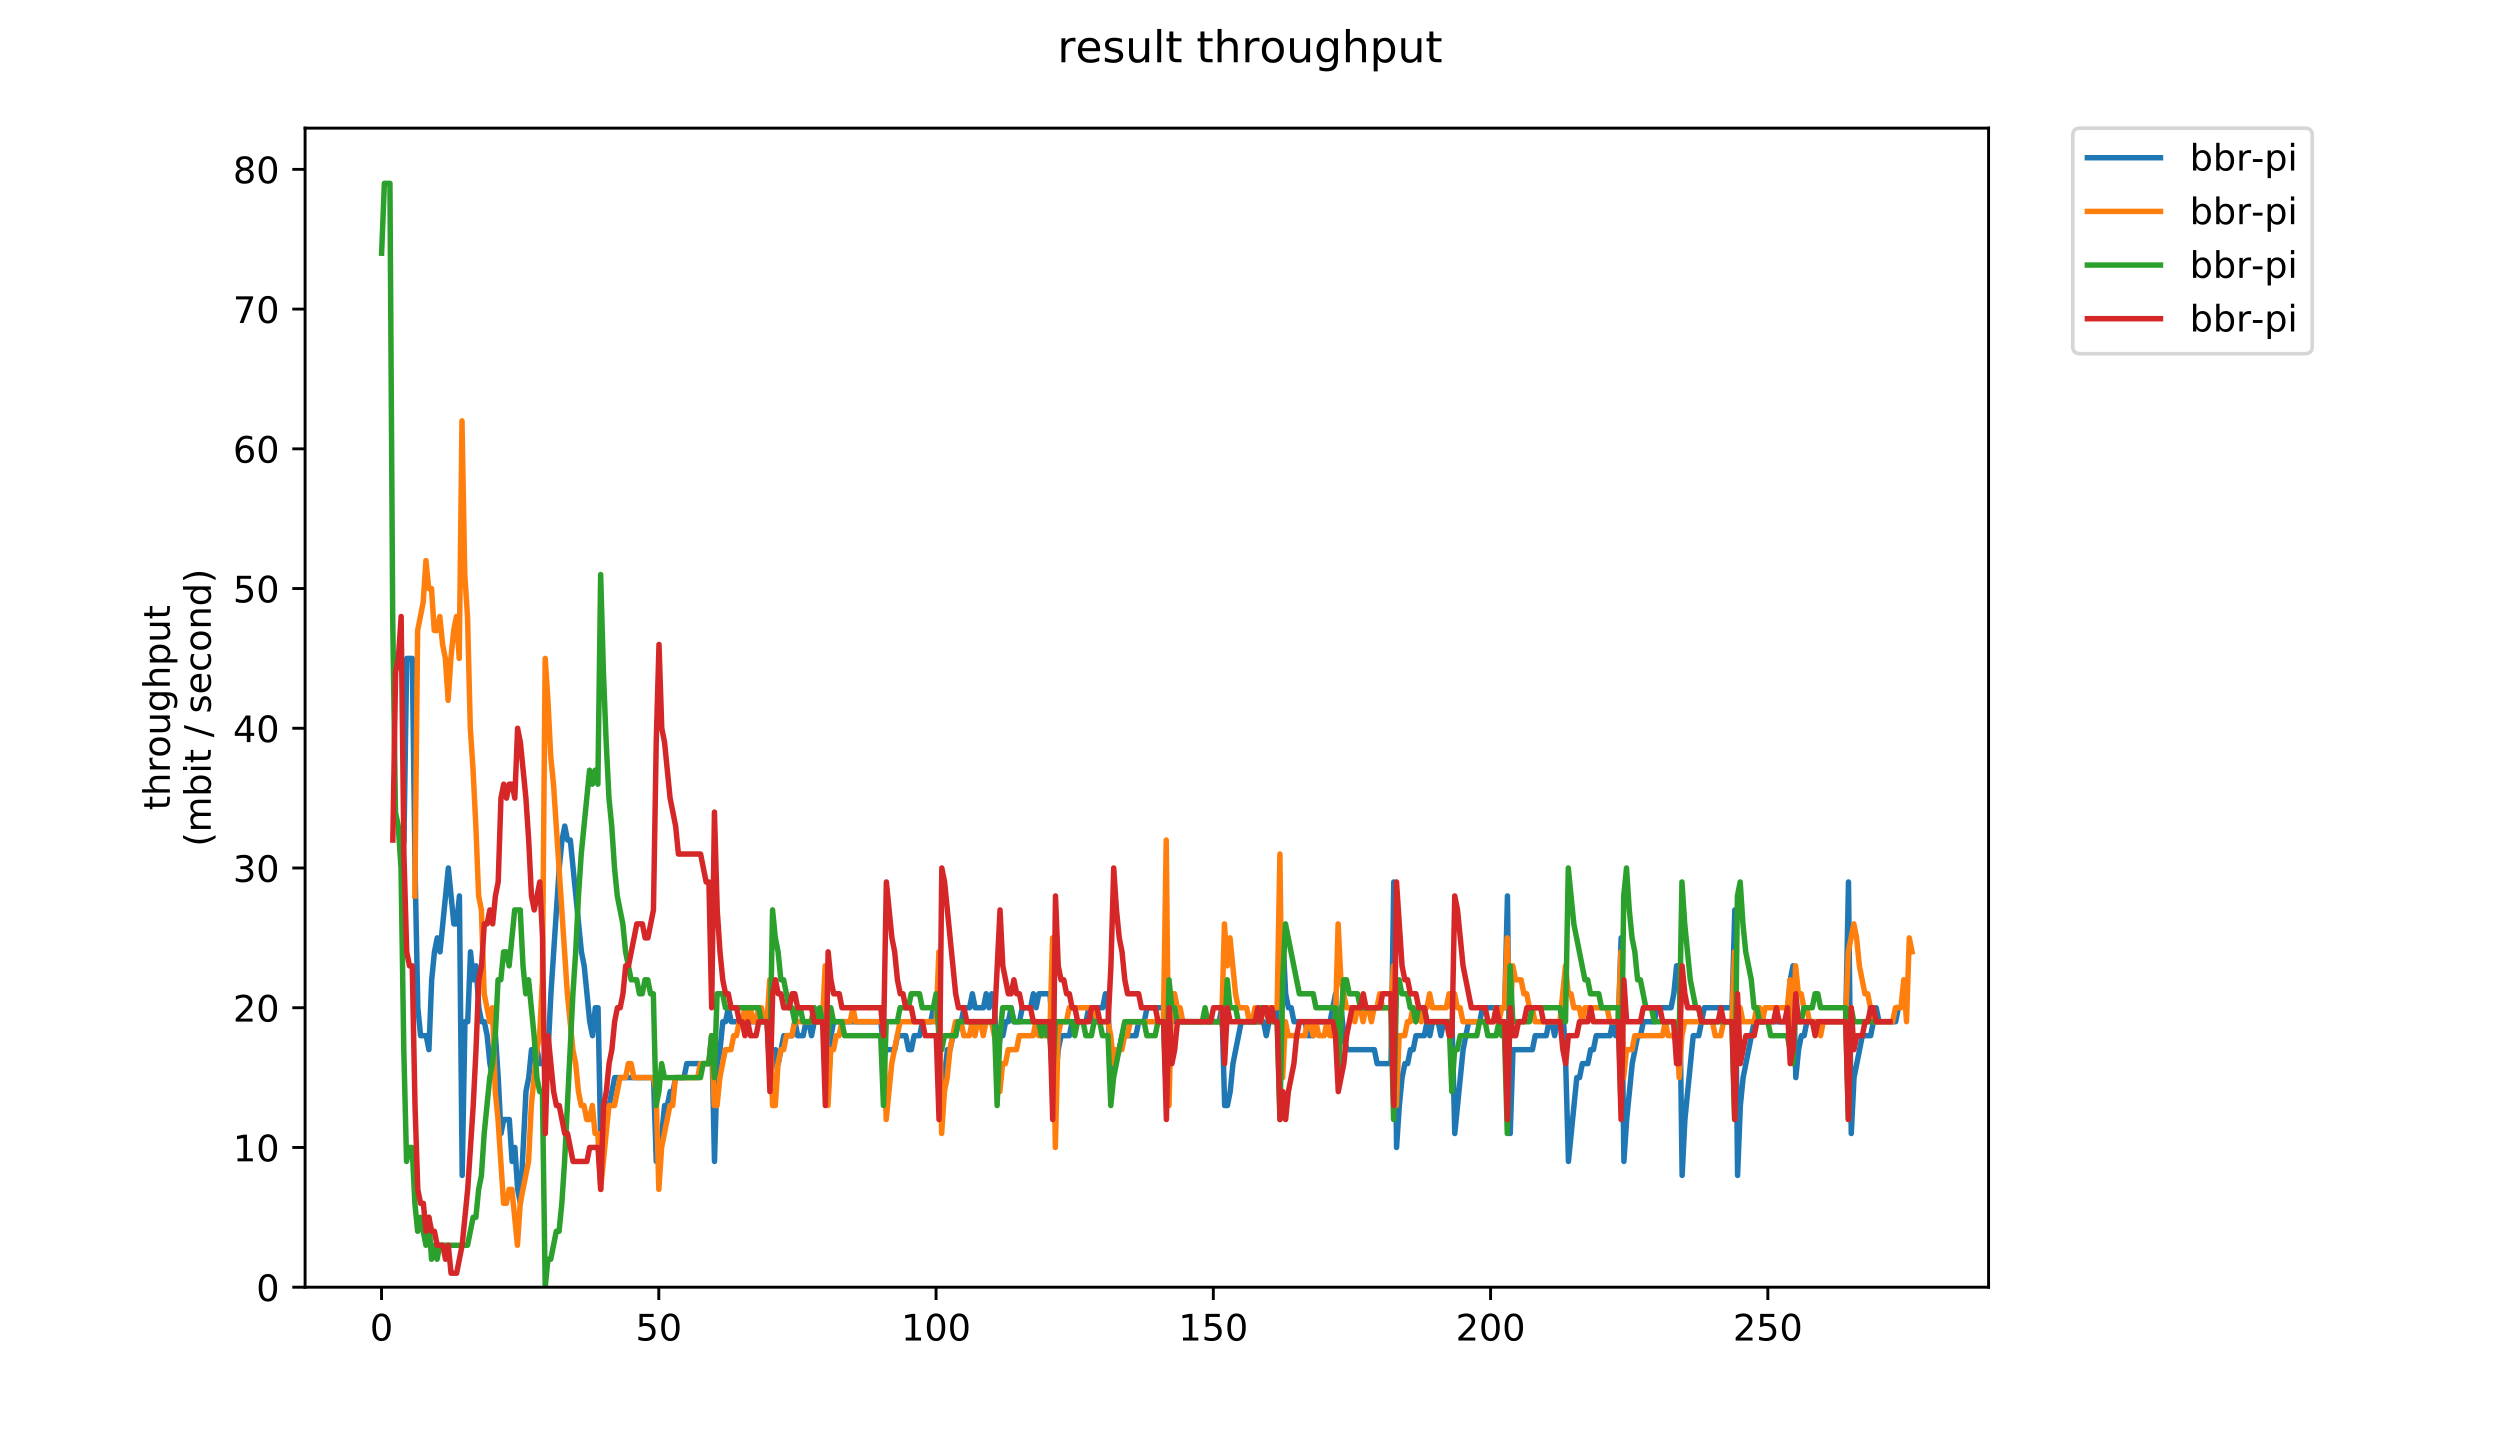 <?xml version="1.0" encoding="utf-8" standalone="no"?>
<!DOCTYPE svg PUBLIC "-//W3C//DTD SVG 1.1//EN"
  "http://www.w3.org/Graphics/SVG/1.1/DTD/svg11.dtd">
<!-- Created with matplotlib (https://matplotlib.org/) -->
<svg height="396pt" version="1.1" viewBox="0 0 684 396" width="684pt" xmlns="http://www.w3.org/2000/svg" xmlns:xlink="http://www.w3.org/1999/xlink">
 <defs>
  <style type="text/css">
*{stroke-linecap:butt;stroke-linejoin:round;}
  </style>
 </defs>
 <g id="figure_1">
  <g id="patch_1">
   <path d="M 0 396 
L 684 396 
L 684 0 
L 0 0 
z
" style="fill:#ffffff;"/>
  </g>
  <g id="axes_1">
   <g id="patch_2">
    <path d="M 83.472 352.174 
L 544.074 352.174 
L 544.074 35.062 
L 83.472 35.062 
z
" style="fill:#ffffff;"/>
   </g>
   <g id="matplotlib.axis_1">
    <g id="xtick_1">
     <g id="line2d_1">
      <defs>
       <path d="M 0 0 
L 0 3.5 
" id="me80f9d5a9b" style="stroke:#000000;stroke-width:0.8;"/>
      </defs>
      <g>
       <use style="stroke:#000000;stroke-width:0.8;" x="104.389" xlink:href="#me80f9d5a9b" y="352.174"/>
      </g>
     </g>
     <g id="text_1">
      <!-- 0 -->
      <defs>
       <path d="M 31.781 66.406 
Q 24.172 66.406 20.328 58.906 
Q 16.5 51.422 16.5 36.375 
Q 16.5 21.391 20.328 13.891 
Q 24.172 6.391 31.781 6.391 
Q 39.453 6.391 43.281 13.891 
Q 47.125 21.391 47.125 36.375 
Q 47.125 51.422 43.281 58.906 
Q 39.453 66.406 31.781 66.406 
z
M 31.781 74.219 
Q 44.047 74.219 50.516 64.516 
Q 56.984 54.828 56.984 36.375 
Q 56.984 17.969 50.516 8.266 
Q 44.047 -1.422 31.781 -1.422 
Q 19.531 -1.422 13.062 8.266 
Q 6.594 17.969 6.594 36.375 
Q 6.594 54.828 13.062 64.516 
Q 19.531 74.219 31.781 74.219 
z
" id="DejaVuSans-48"/>
      </defs>
      <g transform="translate(101.208 366.773)scale(0.1 -0.1)">
       <use xlink:href="#DejaVuSans-48"/>
      </g>
     </g>
    </g>
    <g id="xtick_2">
     <g id="line2d_2">
      <g>
       <use style="stroke:#000000;stroke-width:0.8;" x="180.247" xlink:href="#me80f9d5a9b" y="352.174"/>
      </g>
     </g>
     <g id="text_2">
      <!-- 50 -->
      <defs>
       <path d="M 10.797 72.906 
L 49.516 72.906 
L 49.516 64.594 
L 19.828 64.594 
L 19.828 46.734 
Q 21.969 47.469 24.109 47.828 
Q 26.266 48.188 28.422 48.188 
Q 40.625 48.188 47.75 41.5 
Q 54.891 34.812 54.891 23.391 
Q 54.891 11.625 47.562 5.094 
Q 40.234 -1.422 26.906 -1.422 
Q 22.312 -1.422 17.547 -0.641 
Q 12.797 0.141 7.719 1.703 
L 7.719 11.625 
Q 12.109 9.234 16.797 8.062 
Q 21.484 6.891 26.703 6.891 
Q 35.156 6.891 40.078 11.328 
Q 45.016 15.766 45.016 23.391 
Q 45.016 31 40.078 35.438 
Q 35.156 39.891 26.703 39.891 
Q 22.75 39.891 18.812 39.016 
Q 14.891 38.141 10.797 36.281 
z
" id="DejaVuSans-53"/>
      </defs>
      <g transform="translate(173.885 366.773)scale(0.1 -0.1)">
       <use xlink:href="#DejaVuSans-53"/>
       <use x="63.623" xlink:href="#DejaVuSans-48"/>
      </g>
     </g>
    </g>
    <g id="xtick_3">
     <g id="line2d_3">
      <g>
       <use style="stroke:#000000;stroke-width:0.8;" x="256.105" xlink:href="#me80f9d5a9b" y="352.174"/>
      </g>
     </g>
     <g id="text_3">
      <!-- 100 -->
      <defs>
       <path d="M 12.406 8.297 
L 28.516 8.297 
L 28.516 63.922 
L 10.984 60.406 
L 10.984 69.391 
L 28.422 72.906 
L 38.281 72.906 
L 38.281 8.297 
L 54.391 8.297 
L 54.391 0 
L 12.406 0 
z
" id="DejaVuSans-49"/>
      </defs>
      <g transform="translate(246.561 366.773)scale(0.1 -0.1)">
       <use xlink:href="#DejaVuSans-49"/>
       <use x="63.623" xlink:href="#DejaVuSans-48"/>
       <use x="127.246" xlink:href="#DejaVuSans-48"/>
      </g>
     </g>
    </g>
    <g id="xtick_4">
     <g id="line2d_4">
      <g>
       <use style="stroke:#000000;stroke-width:0.8;" x="331.963" xlink:href="#me80f9d5a9b" y="352.174"/>
      </g>
     </g>
     <g id="text_4">
      <!-- 150 -->
      <g transform="translate(322.419 366.773)scale(0.1 -0.1)">
       <use xlink:href="#DejaVuSans-49"/>
       <use x="63.623" xlink:href="#DejaVuSans-53"/>
       <use x="127.246" xlink:href="#DejaVuSans-48"/>
      </g>
     </g>
    </g>
    <g id="xtick_5">
     <g id="line2d_5">
      <g>
       <use style="stroke:#000000;stroke-width:0.8;" x="407.821" xlink:href="#me80f9d5a9b" y="352.174"/>
      </g>
     </g>
     <g id="text_5">
      <!-- 200 -->
      <defs>
       <path d="M 19.188 8.297 
L 53.609 8.297 
L 53.609 0 
L 7.328 0 
L 7.328 8.297 
Q 12.938 14.109 22.625 23.891 
Q 32.328 33.688 34.812 36.531 
Q 39.547 41.844 41.422 45.531 
Q 43.312 49.219 43.312 52.781 
Q 43.312 58.594 39.234 62.25 
Q 35.156 65.922 28.609 65.922 
Q 23.969 65.922 18.812 64.312 
Q 13.672 62.703 7.812 59.422 
L 7.812 69.391 
Q 13.766 71.781 18.938 73 
Q 24.125 74.219 28.422 74.219 
Q 39.75 74.219 46.484 68.547 
Q 53.219 62.891 53.219 53.422 
Q 53.219 48.922 51.531 44.891 
Q 49.859 40.875 45.406 35.406 
Q 44.188 33.984 37.641 27.219 
Q 31.109 20.453 19.188 8.297 
z
" id="DejaVuSans-50"/>
      </defs>
      <g transform="translate(398.277 366.773)scale(0.1 -0.1)">
       <use xlink:href="#DejaVuSans-50"/>
       <use x="63.623" xlink:href="#DejaVuSans-48"/>
       <use x="127.246" xlink:href="#DejaVuSans-48"/>
      </g>
     </g>
    </g>
    <g id="xtick_6">
     <g id="line2d_6">
      <g>
       <use style="stroke:#000000;stroke-width:0.8;" x="483.679" xlink:href="#me80f9d5a9b" y="352.174"/>
      </g>
     </g>
     <g id="text_6">
      <!-- 250 -->
      <g transform="translate(474.135 366.773)scale(0.1 -0.1)">
       <use xlink:href="#DejaVuSans-50"/>
       <use x="63.623" xlink:href="#DejaVuSans-53"/>
       <use x="127.246" xlink:href="#DejaVuSans-48"/>
      </g>
     </g>
    </g>
   </g>
   <g id="matplotlib.axis_2">
    <g id="ytick_1">
     <g id="line2d_7">
      <defs>
       <path d="M 0 0 
L -3.5 0 
" id="mb1651b335e" style="stroke:#000000;stroke-width:0.8;"/>
      </defs>
      <g>
       <use style="stroke:#000000;stroke-width:0.8;" x="83.472" xlink:href="#mb1651b335e" y="352.174"/>
      </g>
     </g>
     <g id="text_7">
      <!-- 0 -->
      <g transform="translate(70.11 355.973)scale(0.1 -0.1)">
       <use xlink:href="#DejaVuSans-48"/>
      </g>
     </g>
    </g>
    <g id="ytick_2">
     <g id="line2d_8">
      <g>
       <use style="stroke:#000000;stroke-width:0.8;" x="83.472" xlink:href="#mb1651b335e" y="313.945"/>
      </g>
     </g>
     <g id="text_8">
      <!-- 10 -->
      <g transform="translate(63.747 317.744)scale(0.1 -0.1)">
       <use xlink:href="#DejaVuSans-49"/>
       <use x="63.623" xlink:href="#DejaVuSans-48"/>
      </g>
     </g>
    </g>
    <g id="ytick_3">
     <g id="line2d_9">
      <g>
       <use style="stroke:#000000;stroke-width:0.8;" x="83.472" xlink:href="#mb1651b335e" y="275.716"/>
      </g>
     </g>
     <g id="text_9">
      <!-- 20 -->
      <g transform="translate(63.747 279.515)scale(0.1 -0.1)">
       <use xlink:href="#DejaVuSans-50"/>
       <use x="63.623" xlink:href="#DejaVuSans-48"/>
      </g>
     </g>
    </g>
    <g id="ytick_4">
     <g id="line2d_10">
      <g>
       <use style="stroke:#000000;stroke-width:0.8;" x="83.472" xlink:href="#mb1651b335e" y="237.486"/>
      </g>
     </g>
     <g id="text_10">
      <!-- 30 -->
      <defs>
       <path d="M 40.578 39.312 
Q 47.656 37.797 51.625 33 
Q 55.609 28.219 55.609 21.188 
Q 55.609 10.406 48.188 4.484 
Q 40.766 -1.422 27.094 -1.422 
Q 22.516 -1.422 17.656 -0.516 
Q 12.797 0.391 7.625 2.203 
L 7.625 11.719 
Q 11.719 9.328 16.594 8.109 
Q 21.484 6.891 26.812 6.891 
Q 36.078 6.891 40.938 10.547 
Q 45.797 14.203 45.797 21.188 
Q 45.797 27.641 41.281 31.266 
Q 36.766 34.906 28.719 34.906 
L 20.219 34.906 
L 20.219 43.016 
L 29.109 43.016 
Q 36.375 43.016 40.234 45.922 
Q 44.094 48.828 44.094 54.297 
Q 44.094 59.906 40.109 62.906 
Q 36.141 65.922 28.719 65.922 
Q 24.656 65.922 20.016 65.031 
Q 15.375 64.156 9.812 62.312 
L 9.812 71.094 
Q 15.438 72.656 20.344 73.438 
Q 25.25 74.219 29.594 74.219 
Q 40.828 74.219 47.359 69.109 
Q 53.906 64.016 53.906 55.328 
Q 53.906 49.266 50.438 45.094 
Q 46.969 40.922 40.578 39.312 
z
" id="DejaVuSans-51"/>
      </defs>
      <g transform="translate(63.747 241.286)scale(0.1 -0.1)">
       <use xlink:href="#DejaVuSans-51"/>
       <use x="63.623" xlink:href="#DejaVuSans-48"/>
      </g>
     </g>
    </g>
    <g id="ytick_5">
     <g id="line2d_11">
      <g>
       <use style="stroke:#000000;stroke-width:0.8;" x="83.472" xlink:href="#mb1651b335e" y="199.257"/>
      </g>
     </g>
     <g id="text_11">
      <!-- 40 -->
      <defs>
       <path d="M 37.797 64.312 
L 12.891 25.391 
L 37.797 25.391 
z
M 35.203 72.906 
L 47.609 72.906 
L 47.609 25.391 
L 58.016 25.391 
L 58.016 17.188 
L 47.609 17.188 
L 47.609 0 
L 37.797 0 
L 37.797 17.188 
L 4.891 17.188 
L 4.891 26.703 
z
" id="DejaVuSans-52"/>
      </defs>
      <g transform="translate(63.747 203.056)scale(0.1 -0.1)">
       <use xlink:href="#DejaVuSans-52"/>
       <use x="63.623" xlink:href="#DejaVuSans-48"/>
      </g>
     </g>
    </g>
    <g id="ytick_6">
     <g id="line2d_12">
      <g>
       <use style="stroke:#000000;stroke-width:0.8;" x="83.472" xlink:href="#mb1651b335e" y="161.028"/>
      </g>
     </g>
     <g id="text_12">
      <!-- 50 -->
      <g transform="translate(63.747 164.827)scale(0.1 -0.1)">
       <use xlink:href="#DejaVuSans-53"/>
       <use x="63.623" xlink:href="#DejaVuSans-48"/>
      </g>
     </g>
    </g>
    <g id="ytick_7">
     <g id="line2d_13">
      <g>
       <use style="stroke:#000000;stroke-width:0.8;" x="83.472" xlink:href="#mb1651b335e" y="122.799"/>
      </g>
     </g>
     <g id="text_13">
      <!-- 60 -->
      <defs>
       <path d="M 33.016 40.375 
Q 26.375 40.375 22.484 35.828 
Q 18.609 31.297 18.609 23.391 
Q 18.609 15.531 22.484 10.953 
Q 26.375 6.391 33.016 6.391 
Q 39.656 6.391 43.531 10.953 
Q 47.406 15.531 47.406 23.391 
Q 47.406 31.297 43.531 35.828 
Q 39.656 40.375 33.016 40.375 
z
M 52.594 71.297 
L 52.594 62.312 
Q 48.875 64.062 45.094 64.984 
Q 41.312 65.922 37.594 65.922 
Q 27.828 65.922 22.672 59.328 
Q 17.531 52.734 16.797 39.406 
Q 19.672 43.656 24.016 45.922 
Q 28.375 48.188 33.594 48.188 
Q 44.578 48.188 50.953 41.516 
Q 57.328 34.859 57.328 23.391 
Q 57.328 12.156 50.688 5.359 
Q 44.047 -1.422 33.016 -1.422 
Q 20.359 -1.422 13.672 8.266 
Q 6.984 17.969 6.984 36.375 
Q 6.984 53.656 15.188 63.938 
Q 23.391 74.219 37.203 74.219 
Q 40.922 74.219 44.703 73.484 
Q 48.484 72.75 52.594 71.297 
z
" id="DejaVuSans-54"/>
      </defs>
      <g transform="translate(63.747 126.598)scale(0.1 -0.1)">
       <use xlink:href="#DejaVuSans-54"/>
       <use x="63.623" xlink:href="#DejaVuSans-48"/>
      </g>
     </g>
    </g>
    <g id="ytick_8">
     <g id="line2d_14">
      <g>
       <use style="stroke:#000000;stroke-width:0.8;" x="83.472" xlink:href="#mb1651b335e" y="84.569"/>
      </g>
     </g>
     <g id="text_14">
      <!-- 70 -->
      <defs>
       <path d="M 8.203 72.906 
L 55.078 72.906 
L 55.078 68.703 
L 28.609 0 
L 18.312 0 
L 43.219 64.594 
L 8.203 64.594 
z
" id="DejaVuSans-55"/>
      </defs>
      <g transform="translate(63.747 88.369)scale(0.1 -0.1)">
       <use xlink:href="#DejaVuSans-55"/>
       <use x="63.623" xlink:href="#DejaVuSans-48"/>
      </g>
     </g>
    </g>
    <g id="ytick_9">
     <g id="line2d_15">
      <g>
       <use style="stroke:#000000;stroke-width:0.8;" x="83.472" xlink:href="#mb1651b335e" y="46.34"/>
      </g>
     </g>
     <g id="text_15">
      <!-- 80 -->
      <defs>
       <path d="M 31.781 34.625 
Q 24.75 34.625 20.719 30.859 
Q 16.703 27.094 16.703 20.516 
Q 16.703 13.922 20.719 10.156 
Q 24.75 6.391 31.781 6.391 
Q 38.812 6.391 42.859 10.172 
Q 46.922 13.969 46.922 20.516 
Q 46.922 27.094 42.891 30.859 
Q 38.875 34.625 31.781 34.625 
z
M 21.922 38.812 
Q 15.578 40.375 12.031 44.719 
Q 8.5 49.078 8.5 55.328 
Q 8.5 64.062 14.719 69.141 
Q 20.953 74.219 31.781 74.219 
Q 42.672 74.219 48.875 69.141 
Q 55.078 64.062 55.078 55.328 
Q 55.078 49.078 51.531 44.719 
Q 48 40.375 41.703 38.812 
Q 48.828 37.156 52.797 32.312 
Q 56.781 27.484 56.781 20.516 
Q 56.781 9.906 50.312 4.234 
Q 43.844 -1.422 31.781 -1.422 
Q 19.734 -1.422 13.25 4.234 
Q 6.781 9.906 6.781 20.516 
Q 6.781 27.484 10.781 32.312 
Q 14.797 37.156 21.922 38.812 
z
M 18.312 54.391 
Q 18.312 48.734 21.844 45.562 
Q 25.391 42.391 31.781 42.391 
Q 38.141 42.391 41.719 45.562 
Q 45.312 48.734 45.312 54.391 
Q 45.312 60.062 41.719 63.234 
Q 38.141 66.406 31.781 66.406 
Q 25.391 66.406 21.844 63.234 
Q 18.312 60.062 18.312 54.391 
z
" id="DejaVuSans-56"/>
      </defs>
      <g transform="translate(63.747 50.139)scale(0.1 -0.1)">
       <use xlink:href="#DejaVuSans-56"/>
       <use x="63.623" xlink:href="#DejaVuSans-48"/>
      </g>
     </g>
    </g>
    <g id="text_16">
     <!-- throughput -->
     <defs>
      <path d="M 18.312 70.219 
L 18.312 54.688 
L 36.812 54.688 
L 36.812 47.703 
L 18.312 47.703 
L 18.312 18.016 
Q 18.312 11.328 20.141 9.422 
Q 21.969 7.516 27.594 7.516 
L 36.812 7.516 
L 36.812 0 
L 27.594 0 
Q 17.188 0 13.234 3.875 
Q 9.281 7.766 9.281 18.016 
L 9.281 47.703 
L 2.688 47.703 
L 2.688 54.688 
L 9.281 54.688 
L 9.281 70.219 
z
" id="DejaVuSans-116"/>
      <path d="M 54.891 33.016 
L 54.891 0 
L 45.906 0 
L 45.906 32.719 
Q 45.906 40.484 42.875 44.328 
Q 39.844 48.188 33.797 48.188 
Q 26.516 48.188 22.312 43.547 
Q 18.109 38.922 18.109 30.906 
L 18.109 0 
L 9.078 0 
L 9.078 75.984 
L 18.109 75.984 
L 18.109 46.188 
Q 21.344 51.125 25.703 53.562 
Q 30.078 56 35.797 56 
Q 45.219 56 50.047 50.172 
Q 54.891 44.344 54.891 33.016 
z
" id="DejaVuSans-104"/>
      <path d="M 41.109 46.297 
Q 39.594 47.172 37.812 47.578 
Q 36.031 48 33.891 48 
Q 26.266 48 22.188 43.047 
Q 18.109 38.094 18.109 28.812 
L 18.109 0 
L 9.078 0 
L 9.078 54.688 
L 18.109 54.688 
L 18.109 46.188 
Q 20.953 51.172 25.484 53.578 
Q 30.031 56 36.531 56 
Q 37.453 56 38.578 55.875 
Q 39.703 55.766 41.062 55.516 
z
" id="DejaVuSans-114"/>
      <path d="M 30.609 48.391 
Q 23.391 48.391 19.188 42.75 
Q 14.984 37.109 14.984 27.297 
Q 14.984 17.484 19.156 11.844 
Q 23.344 6.203 30.609 6.203 
Q 37.797 6.203 41.984 11.859 
Q 46.188 17.531 46.188 27.297 
Q 46.188 37.016 41.984 42.703 
Q 37.797 48.391 30.609 48.391 
z
M 30.609 56 
Q 42.328 56 49.016 48.375 
Q 55.719 40.766 55.719 27.297 
Q 55.719 13.875 49.016 6.219 
Q 42.328 -1.422 30.609 -1.422 
Q 18.844 -1.422 12.172 6.219 
Q 5.516 13.875 5.516 27.297 
Q 5.516 40.766 12.172 48.375 
Q 18.844 56 30.609 56 
z
" id="DejaVuSans-111"/>
      <path d="M 8.5 21.578 
L 8.5 54.688 
L 17.484 54.688 
L 17.484 21.922 
Q 17.484 14.156 20.5 10.266 
Q 23.531 6.391 29.594 6.391 
Q 36.859 6.391 41.078 11.031 
Q 45.312 15.672 45.312 23.688 
L 45.312 54.688 
L 54.297 54.688 
L 54.297 0 
L 45.312 0 
L 45.312 8.406 
Q 42.047 3.422 37.719 1 
Q 33.406 -1.422 27.688 -1.422 
Q 18.266 -1.422 13.375 4.438 
Q 8.5 10.297 8.5 21.578 
z
M 31.109 56 
z
" id="DejaVuSans-117"/>
      <path d="M 45.406 27.984 
Q 45.406 37.75 41.375 43.109 
Q 37.359 48.484 30.078 48.484 
Q 22.859 48.484 18.828 43.109 
Q 14.797 37.75 14.797 27.984 
Q 14.797 18.266 18.828 12.891 
Q 22.859 7.516 30.078 7.516 
Q 37.359 7.516 41.375 12.891 
Q 45.406 18.266 45.406 27.984 
z
M 54.391 6.781 
Q 54.391 -7.172 48.188 -13.984 
Q 42 -20.797 29.203 -20.797 
Q 24.469 -20.797 20.266 -20.094 
Q 16.062 -19.391 12.109 -17.922 
L 12.109 -9.188 
Q 16.062 -11.328 19.922 -12.344 
Q 23.781 -13.375 27.781 -13.375 
Q 36.625 -13.375 41.016 -8.766 
Q 45.406 -4.156 45.406 5.172 
L 45.406 9.625 
Q 42.625 4.781 38.281 2.391 
Q 33.938 0 27.875 0 
Q 17.828 0 11.672 7.656 
Q 5.516 15.328 5.516 27.984 
Q 5.516 40.672 11.672 48.328 
Q 17.828 56 27.875 56 
Q 33.938 56 38.281 53.609 
Q 42.625 51.219 45.406 46.391 
L 45.406 54.688 
L 54.391 54.688 
z
" id="DejaVuSans-103"/>
      <path d="M 18.109 8.203 
L 18.109 -20.797 
L 9.078 -20.797 
L 9.078 54.688 
L 18.109 54.688 
L 18.109 46.391 
Q 20.953 51.266 25.266 53.625 
Q 29.594 56 35.594 56 
Q 45.562 56 51.781 48.094 
Q 58.016 40.188 58.016 27.297 
Q 58.016 14.406 51.781 6.484 
Q 45.562 -1.422 35.594 -1.422 
Q 29.594 -1.422 25.266 0.953 
Q 20.953 3.328 18.109 8.203 
z
M 48.688 27.297 
Q 48.688 37.203 44.609 42.844 
Q 40.531 48.484 33.406 48.484 
Q 26.266 48.484 22.188 42.844 
Q 18.109 37.203 18.109 27.297 
Q 18.109 17.391 22.188 11.75 
Q 26.266 6.109 33.406 6.109 
Q 40.531 6.109 44.609 11.75 
Q 48.688 17.391 48.688 27.297 
z
" id="DejaVuSans-112"/>
     </defs>
     <g transform="translate(46.47 221.675)rotate(-90)scale(0.1 -0.1)">
      <use xlink:href="#DejaVuSans-116"/>
      <use x="39.209" xlink:href="#DejaVuSans-104"/>
      <use x="102.588" xlink:href="#DejaVuSans-114"/>
      <use x="143.67" xlink:href="#DejaVuSans-111"/>
      <use x="204.852" xlink:href="#DejaVuSans-117"/>
      <use x="268.23" xlink:href="#DejaVuSans-103"/>
      <use x="331.707" xlink:href="#DejaVuSans-104"/>
      <use x="395.086" xlink:href="#DejaVuSans-112"/>
      <use x="458.562" xlink:href="#DejaVuSans-117"/>
      <use x="521.941" xlink:href="#DejaVuSans-116"/>
     </g>
     <!-- (mbit / second) -->
     <defs>
      <path d="M 31 75.875 
Q 24.469 64.656 21.281 53.656 
Q 18.109 42.672 18.109 31.391 
Q 18.109 20.125 21.312 9.062 
Q 24.516 -2 31 -13.188 
L 23.188 -13.188 
Q 15.875 -1.703 12.234 9.375 
Q 8.594 20.453 8.594 31.391 
Q 8.594 42.281 12.203 53.312 
Q 15.828 64.359 23.188 75.875 
z
" id="DejaVuSans-40"/>
      <path d="M 52 44.188 
Q 55.375 50.25 60.062 53.125 
Q 64.75 56 71.094 56 
Q 79.641 56 84.281 50.016 
Q 88.922 44.047 88.922 33.016 
L 88.922 0 
L 79.891 0 
L 79.891 32.719 
Q 79.891 40.578 77.094 44.375 
Q 74.312 48.188 68.609 48.188 
Q 61.625 48.188 57.562 43.547 
Q 53.516 38.922 53.516 30.906 
L 53.516 0 
L 44.484 0 
L 44.484 32.719 
Q 44.484 40.625 41.703 44.406 
Q 38.922 48.188 33.109 48.188 
Q 26.219 48.188 22.156 43.531 
Q 18.109 38.875 18.109 30.906 
L 18.109 0 
L 9.078 0 
L 9.078 54.688 
L 18.109 54.688 
L 18.109 46.188 
Q 21.188 51.219 25.484 53.609 
Q 29.781 56 35.688 56 
Q 41.656 56 45.828 52.969 
Q 50 49.953 52 44.188 
z
" id="DejaVuSans-109"/>
      <path d="M 48.688 27.297 
Q 48.688 37.203 44.609 42.844 
Q 40.531 48.484 33.406 48.484 
Q 26.266 48.484 22.188 42.844 
Q 18.109 37.203 18.109 27.297 
Q 18.109 17.391 22.188 11.75 
Q 26.266 6.109 33.406 6.109 
Q 40.531 6.109 44.609 11.75 
Q 48.688 17.391 48.688 27.297 
z
M 18.109 46.391 
Q 20.953 51.266 25.266 53.625 
Q 29.594 56 35.594 56 
Q 45.562 56 51.781 48.094 
Q 58.016 40.188 58.016 27.297 
Q 58.016 14.406 51.781 6.484 
Q 45.562 -1.422 35.594 -1.422 
Q 29.594 -1.422 25.266 0.953 
Q 20.953 3.328 18.109 8.203 
L 18.109 0 
L 9.078 0 
L 9.078 75.984 
L 18.109 75.984 
z
" id="DejaVuSans-98"/>
      <path d="M 9.422 54.688 
L 18.406 54.688 
L 18.406 0 
L 9.422 0 
z
M 9.422 75.984 
L 18.406 75.984 
L 18.406 64.594 
L 9.422 64.594 
z
" id="DejaVuSans-105"/>
      <path id="DejaVuSans-32"/>
      <path d="M 25.391 72.906 
L 33.688 72.906 
L 8.297 -9.281 
L 0 -9.281 
z
" id="DejaVuSans-47"/>
      <path d="M 44.281 53.078 
L 44.281 44.578 
Q 40.484 46.531 36.375 47.5 
Q 32.281 48.484 27.875 48.484 
Q 21.188 48.484 17.844 46.438 
Q 14.5 44.391 14.5 40.281 
Q 14.5 37.156 16.891 35.375 
Q 19.281 33.594 26.516 31.984 
L 29.594 31.297 
Q 39.156 29.25 43.188 25.516 
Q 47.219 21.781 47.219 15.094 
Q 47.219 7.469 41.188 3.016 
Q 35.156 -1.422 24.609 -1.422 
Q 20.219 -1.422 15.453 -0.562 
Q 10.688 0.297 5.422 2 
L 5.422 11.281 
Q 10.406 8.688 15.234 7.391 
Q 20.062 6.109 24.812 6.109 
Q 31.156 6.109 34.562 8.281 
Q 37.984 10.453 37.984 14.406 
Q 37.984 18.062 35.516 20.016 
Q 33.062 21.969 24.703 23.781 
L 21.578 24.516 
Q 13.234 26.266 9.516 29.906 
Q 5.812 33.547 5.812 39.891 
Q 5.812 47.609 11.281 51.797 
Q 16.75 56 26.812 56 
Q 31.781 56 36.172 55.266 
Q 40.578 54.547 44.281 53.078 
z
" id="DejaVuSans-115"/>
      <path d="M 56.203 29.594 
L 56.203 25.203 
L 14.891 25.203 
Q 15.484 15.922 20.484 11.062 
Q 25.484 6.203 34.422 6.203 
Q 39.594 6.203 44.453 7.469 
Q 49.312 8.734 54.109 11.281 
L 54.109 2.781 
Q 49.266 0.734 44.188 -0.344 
Q 39.109 -1.422 33.891 -1.422 
Q 20.797 -1.422 13.156 6.188 
Q 5.516 13.812 5.516 26.812 
Q 5.516 40.234 12.766 48.109 
Q 20.016 56 32.328 56 
Q 43.359 56 49.781 48.891 
Q 56.203 41.797 56.203 29.594 
z
M 47.219 32.234 
Q 47.125 39.594 43.094 43.984 
Q 39.062 48.391 32.422 48.391 
Q 24.906 48.391 20.391 44.141 
Q 15.875 39.891 15.188 32.172 
z
" id="DejaVuSans-101"/>
      <path d="M 48.781 52.594 
L 48.781 44.188 
Q 44.969 46.297 41.141 47.344 
Q 37.312 48.391 33.406 48.391 
Q 24.656 48.391 19.812 42.844 
Q 14.984 37.312 14.984 27.297 
Q 14.984 17.281 19.812 11.734 
Q 24.656 6.203 33.406 6.203 
Q 37.312 6.203 41.141 7.25 
Q 44.969 8.297 48.781 10.406 
L 48.781 2.094 
Q 45.016 0.344 40.984 -0.531 
Q 36.969 -1.422 32.422 -1.422 
Q 20.062 -1.422 12.781 6.344 
Q 5.516 14.109 5.516 27.297 
Q 5.516 40.672 12.859 48.328 
Q 20.219 56 33.016 56 
Q 37.156 56 41.109 55.141 
Q 45.062 54.297 48.781 52.594 
z
" id="DejaVuSans-99"/>
      <path d="M 54.891 33.016 
L 54.891 0 
L 45.906 0 
L 45.906 32.719 
Q 45.906 40.484 42.875 44.328 
Q 39.844 48.188 33.797 48.188 
Q 26.516 48.188 22.312 43.547 
Q 18.109 38.922 18.109 30.906 
L 18.109 0 
L 9.078 0 
L 9.078 54.688 
L 18.109 54.688 
L 18.109 46.188 
Q 21.344 51.125 25.703 53.562 
Q 30.078 56 35.797 56 
Q 45.219 56 50.047 50.172 
Q 54.891 44.344 54.891 33.016 
z
" id="DejaVuSans-110"/>
      <path d="M 45.406 46.391 
L 45.406 75.984 
L 54.391 75.984 
L 54.391 0 
L 45.406 0 
L 45.406 8.203 
Q 42.578 3.328 38.25 0.953 
Q 33.938 -1.422 27.875 -1.422 
Q 17.969 -1.422 11.734 6.484 
Q 5.516 14.406 5.516 27.297 
Q 5.516 40.188 11.734 48.094 
Q 17.969 56 27.875 56 
Q 33.938 56 38.25 53.625 
Q 42.578 51.266 45.406 46.391 
z
M 14.797 27.297 
Q 14.797 17.391 18.875 11.75 
Q 22.953 6.109 30.078 6.109 
Q 37.203 6.109 41.297 11.75 
Q 45.406 17.391 45.406 27.297 
Q 45.406 37.203 41.297 42.844 
Q 37.203 48.484 30.078 48.484 
Q 22.953 48.484 18.875 42.844 
Q 14.797 37.203 14.797 27.297 
z
" id="DejaVuSans-100"/>
      <path d="M 8.016 75.875 
L 15.828 75.875 
Q 23.141 64.359 26.781 53.312 
Q 30.422 42.281 30.422 31.391 
Q 30.422 20.453 26.781 9.375 
Q 23.141 -1.703 15.828 -13.188 
L 8.016 -13.188 
Q 14.5 -2 17.703 9.062 
Q 20.906 20.125 20.906 31.391 
Q 20.906 42.672 17.703 53.656 
Q 14.5 64.656 8.016 75.875 
z
" id="DejaVuSans-41"/>
     </defs>
     <g transform="translate(57.668 231.609)rotate(-90)scale(0.1 -0.1)">
      <use xlink:href="#DejaVuSans-40"/>
      <use x="39.014" xlink:href="#DejaVuSans-109"/>
      <use x="136.426" xlink:href="#DejaVuSans-98"/>
      <use x="199.902" xlink:href="#DejaVuSans-105"/>
      <use x="227.686" xlink:href="#DejaVuSans-116"/>
      <use x="266.895" xlink:href="#DejaVuSans-32"/>
      <use x="298.682" xlink:href="#DejaVuSans-47"/>
      <use x="332.373" xlink:href="#DejaVuSans-32"/>
      <use x="364.16" xlink:href="#DejaVuSans-115"/>
      <use x="416.26" xlink:href="#DejaVuSans-101"/>
      <use x="477.783" xlink:href="#DejaVuSans-99"/>
      <use x="532.764" xlink:href="#DejaVuSans-111"/>
      <use x="593.945" xlink:href="#DejaVuSans-110"/>
      <use x="657.324" xlink:href="#DejaVuSans-100"/>
      <use x="720.801" xlink:href="#DejaVuSans-41"/>
     </g>
    </g>
   </g>
   <g id="line2d_16">
    <path clip-path="url(#pd15168c077)" d="M 110.524 229.841 
L 111.283 180.143 
L 112.8 180.143 
L 113.559 237.486 
L 114.317 275.716 
L 115.076 283.362 
L 116.593 283.362 
L 117.352 287.184 
L 118.11 268.07 
L 118.869 260.424 
L 119.627 256.601 
L 120.386 260.424 
L 122.662 237.486 
L 124.179 252.778 
L 124.937 252.778 
L 125.696 245.132 
L 126.455 321.591 
L 127.213 279.539 
L 127.972 279.539 
L 128.73 260.424 
L 129.489 268.07 
L 130.248 264.247 
L 131.006 275.716 
L 131.765 279.539 
L 132.523 279.539 
L 133.282 283.362 
L 134.04 291.007 
L 134.799 294.83 
L 135.558 283.362 
L 136.316 294.83 
L 137.075 310.122 
L 137.833 306.299 
L 139.351 306.299 
L 140.109 317.768 
L 140.868 313.945 
L 141.626 325.414 
L 142.385 329.237 
L 143.902 298.653 
L 144.661 294.83 
L 145.419 287.184 
L 146.936 287.184 
L 147.695 291.007 
L 149.212 291.007 
L 149.971 287.184 
L 150.729 271.893 
L 153.005 237.486 
L 153.764 229.841 
L 154.522 226.018 
L 155.281 229.841 
L 156.039 229.841 
L 159.074 260.424 
L 159.832 264.247 
L 161.349 279.539 
L 162.108 283.362 
L 162.866 275.716 
L 163.625 275.716 
L 164.384 313.945 
L 165.142 306.299 
L 165.901 302.476 
L 166.659 302.476 
L 168.177 294.83 
L 178.797 294.83 
L 179.555 317.768 
L 181.072 310.122 
L 181.831 302.476 
L 182.59 302.476 
L 183.348 298.653 
L 184.107 298.653 
L 184.865 294.83 
L 187.141 294.83 
L 187.9 291.007 
L 193.968 291.007 
L 194.727 283.362 
L 195.485 317.768 
L 196.244 291.007 
L 197.003 287.184 
L 197.761 279.539 
L 198.52 279.539 
L 199.278 275.716 
L 200.037 279.539 
L 209.898 279.539 
L 210.657 294.83 
L 212.174 287.184 
L 212.933 291.007 
L 214.45 283.362 
L 216.726 283.362 
L 217.484 279.539 
L 218.243 283.362 
L 219.76 283.362 
L 220.519 279.539 
L 221.277 279.539 
L 222.036 283.362 
L 222.794 279.539 
L 225.07 279.539 
L 225.829 271.893 
L 226.587 298.653 
L 227.346 283.362 
L 228.104 279.539 
L 241 279.539 
L 241.759 287.184 
L 244.793 287.184 
L 245.552 283.362 
L 247.827 283.362 
L 248.586 287.184 
L 249.345 287.184 
L 250.103 283.362 
L 251.62 283.362 
L 252.379 279.539 
L 254.655 279.539 
L 255.413 275.716 
L 256.172 279.539 
L 256.93 279.539 
L 257.689 302.476 
L 259.206 287.184 
L 259.965 287.184 
L 260.723 283.362 
L 261.482 283.362 
L 262.24 279.539 
L 262.999 279.539 
L 263.758 275.716 
L 265.275 275.716 
L 266.033 271.893 
L 266.792 275.716 
L 269.068 275.716 
L 269.826 271.893 
L 270.585 275.716 
L 271.343 271.893 
L 272.102 275.716 
L 272.861 291.007 
L 273.619 283.362 
L 274.378 283.362 
L 275.136 279.539 
L 275.895 279.539 
L 276.654 275.716 
L 277.412 279.539 
L 278.929 279.539 
L 279.688 275.716 
L 281.964 275.716 
L 282.722 271.893 
L 283.481 275.716 
L 284.239 271.893 
L 287.274 271.893 
L 288.791 294.83 
L 289.549 287.184 
L 290.308 283.362 
L 292.584 283.362 
L 293.342 279.539 
L 297.135 279.539 
L 297.894 275.716 
L 298.652 279.539 
L 299.411 279.539 
L 300.17 275.716 
L 301.687 275.716 
L 302.445 271.893 
L 303.204 275.716 
L 303.962 298.653 
L 304.721 291.007 
L 305.48 287.184 
L 306.238 287.184 
L 306.997 283.362 
L 310.79 283.362 
L 311.548 279.539 
L 313.065 279.539 
L 313.824 275.716 
L 318.375 275.716 
L 319.134 291.007 
L 320.651 275.716 
L 321.41 279.539 
L 333.547 279.539 
L 334.306 275.716 
L 335.064 302.476 
L 335.823 302.476 
L 336.581 298.653 
L 337.34 291.007 
L 339.616 279.539 
L 345.684 279.539 
L 346.443 283.362 
L 347.96 275.716 
L 348.719 279.539 
L 349.477 275.716 
L 350.236 294.83 
L 350.994 256.601 
L 351.753 271.893 
L 352.512 275.716 
L 353.27 275.716 
L 354.029 279.539 
L 357.063 279.539 
L 357.822 283.362 
L 359.339 283.362 
L 360.097 279.539 
L 363.89 279.539 
L 365.407 271.893 
L 366.166 294.83 
L 366.925 275.716 
L 367.683 283.362 
L 368.442 287.184 
L 376.028 287.184 
L 376.786 291.007 
L 380.579 291.007 
L 381.338 241.309 
L 382.096 313.945 
L 382.855 302.476 
L 383.613 294.83 
L 384.372 291.007 
L 385.13 291.007 
L 385.889 287.184 
L 386.648 287.184 
L 387.406 283.362 
L 389.682 283.362 
L 390.441 279.539 
L 391.199 283.362 
L 391.958 279.539 
L 393.475 279.539 
L 394.233 283.362 
L 394.992 279.539 
L 397.268 279.539 
L 398.026 310.122 
L 400.302 287.184 
L 401.819 279.539 
L 404.854 279.539 
L 405.612 275.716 
L 411.681 275.716 
L 412.439 245.132 
L 413.198 310.122 
L 413.957 287.184 
L 419.267 287.184 
L 420.025 283.362 
L 423.06 283.362 
L 423.818 279.539 
L 424.577 279.539 
L 425.335 283.362 
L 426.094 279.539 
L 426.852 279.539 
L 427.611 275.716 
L 428.37 291.007 
L 429.128 317.768 
L 431.404 294.83 
L 432.162 294.83 
L 432.921 291.007 
L 434.438 291.007 
L 435.197 287.184 
L 435.955 287.184 
L 436.714 283.362 
L 440.507 283.362 
L 441.265 279.539 
L 442.024 283.362 
L 442.783 279.539 
L 443.541 256.601 
L 444.3 317.768 
L 445.058 306.299 
L 446.575 291.007 
L 448.093 283.362 
L 448.851 283.362 
L 449.61 279.539 
L 452.644 279.539 
L 453.403 275.716 
L 457.196 275.716 
L 457.954 271.893 
L 458.713 264.247 
L 459.471 264.247 
L 460.23 321.591 
L 460.989 306.299 
L 463.264 283.362 
L 464.781 283.362 
L 466.299 275.716 
L 473.884 275.716 
L 474.643 248.955 
L 475.402 321.591 
L 476.16 302.476 
L 476.919 294.83 
L 479.953 279.539 
L 489.056 279.539 
L 489.815 268.07 
L 490.573 264.247 
L 491.332 294.83 
L 492.09 287.184 
L 492.849 283.362 
L 493.607 283.362 
L 494.366 279.539 
L 504.986 279.539 
L 505.745 241.309 
L 506.503 310.122 
L 507.262 294.83 
L 509.538 283.362 
L 511.813 283.362 
L 513.331 275.716 
L 514.089 279.539 
L 518.641 279.539 
L 519.399 275.716 
L 519.399 275.716 
" style="fill:none;stroke:#1f77b4;stroke-linecap:square;stroke-width:1.5;"/>
   </g>
   <g id="line2d_17">
    <path clip-path="url(#pd15168c077)" d="M 113.504 245.132 
L 114.263 172.497 
L 115.78 164.851 
L 116.538 153.382 
L 117.297 161.028 
L 118.056 161.028 
L 118.814 172.497 
L 119.573 172.497 
L 120.331 168.674 
L 121.09 176.32 
L 121.849 180.143 
L 122.607 191.611 
L 123.366 180.143 
L 124.124 172.497 
L 124.883 168.674 
L 125.641 180.143 
L 126.4 115.153 
L 127.159 157.205 
L 127.917 168.674 
L 128.676 199.257 
L 129.434 210.726 
L 130.193 226.018 
L 130.952 245.132 
L 131.71 248.955 
L 132.469 271.893 
L 133.986 279.539 
L 134.744 275.716 
L 135.503 298.653 
L 136.262 306.299 
L 137.779 329.237 
L 138.537 329.237 
L 139.296 325.414 
L 140.054 325.414 
L 141.572 340.705 
L 142.33 329.237 
L 144.606 317.768 
L 145.365 302.476 
L 146.882 287.184 
L 147.64 283.362 
L 148.399 268.07 
L 149.157 180.143 
L 149.916 191.611 
L 150.675 206.903 
L 151.433 214.549 
L 155.226 271.893 
L 156.743 287.184 
L 157.502 291.007 
L 158.26 298.653 
L 159.019 302.476 
L 159.778 302.476 
L 160.536 306.299 
L 161.295 306.299 
L 162.053 302.476 
L 162.812 310.122 
L 163.57 310.122 
L 164.329 325.414 
L 166.605 302.476 
L 168.122 302.476 
L 169.639 294.83 
L 171.156 294.83 
L 171.915 291.007 
L 172.673 291.007 
L 173.432 294.83 
L 178.742 294.83 
L 179.501 298.653 
L 180.259 325.414 
L 181.018 313.945 
L 183.294 302.476 
L 184.052 302.476 
L 184.811 294.83 
L 190.879 294.83 
L 191.638 291.007 
L 193.914 291.007 
L 194.672 283.362 
L 195.431 302.476 
L 196.189 302.476 
L 196.948 294.83 
L 198.465 287.184 
L 199.982 287.184 
L 200.741 283.362 
L 201.499 283.362 
L 202.258 279.539 
L 203.017 279.539 
L 203.775 275.716 
L 204.534 279.539 
L 205.292 275.716 
L 206.051 279.539 
L 206.81 279.539 
L 207.568 275.716 
L 208.327 275.716 
L 209.085 279.539 
L 209.844 279.539 
L 210.602 268.07 
L 211.361 302.476 
L 212.12 302.476 
L 212.878 291.007 
L 213.637 287.184 
L 214.395 287.184 
L 215.154 283.362 
L 216.671 283.362 
L 217.43 279.539 
L 221.981 279.539 
L 222.74 275.716 
L 223.498 279.539 
L 225.015 279.539 
L 225.774 264.247 
L 226.533 302.476 
L 227.291 287.184 
L 228.05 287.184 
L 228.808 283.362 
L 229.567 283.362 
L 230.326 279.539 
L 232.601 279.539 
L 233.36 275.716 
L 234.118 279.539 
L 241.704 279.539 
L 242.463 306.299 
L 243.98 291.007 
L 246.256 279.539 
L 256.117 279.539 
L 256.876 260.424 
L 257.634 310.122 
L 258.393 298.653 
L 259.152 294.83 
L 259.91 287.184 
L 261.427 279.539 
L 262.944 279.539 
L 263.703 283.362 
L 265.22 283.362 
L 265.979 279.539 
L 266.737 283.362 
L 267.496 279.539 
L 268.255 279.539 
L 269.013 283.362 
L 269.772 279.539 
L 271.289 279.539 
L 272.806 287.184 
L 273.565 298.653 
L 274.323 291.007 
L 275.082 291.007 
L 275.84 287.184 
L 278.116 287.184 
L 278.875 283.362 
L 282.668 283.362 
L 283.426 279.539 
L 284.185 283.362 
L 287.219 283.362 
L 287.978 256.601 
L 288.736 313.945 
L 289.495 283.362 
L 290.253 279.539 
L 291.771 279.539 
L 292.529 275.716 
L 299.356 275.716 
L 300.115 279.539 
L 303.149 279.539 
L 303.908 283.362 
L 304.666 291.007 
L 305.425 287.184 
L 306.942 287.184 
L 307.701 283.362 
L 308.459 283.362 
L 309.218 279.539 
L 318.321 279.539 
L 319.079 229.841 
L 319.838 302.476 
L 320.597 271.893 
L 321.355 271.893 
L 322.114 275.716 
L 322.872 275.716 
L 323.631 279.539 
L 334.251 279.539 
L 335.01 252.778 
L 335.768 264.247 
L 336.527 256.601 
L 338.044 271.893 
L 338.802 275.716 
L 341.078 275.716 
L 341.837 279.539 
L 342.595 279.539 
L 343.354 275.716 
L 344.113 279.539 
L 344.871 279.539 
L 345.63 275.716 
L 349.423 275.716 
L 350.181 233.663 
L 350.94 294.83 
L 351.698 279.539 
L 352.457 283.362 
L 357.008 283.362 
L 357.767 279.539 
L 358.526 279.539 
L 359.284 283.362 
L 360.043 279.539 
L 360.801 283.362 
L 362.318 283.362 
L 363.077 279.539 
L 363.836 283.362 
L 364.594 283.362 
L 365.353 279.539 
L 366.111 252.778 
L 366.87 268.07 
L 368.387 275.716 
L 369.904 275.716 
L 370.663 279.539 
L 371.421 275.716 
L 372.18 275.716 
L 372.939 279.539 
L 373.697 275.716 
L 374.456 275.716 
L 375.214 279.539 
L 375.973 275.716 
L 376.731 275.716 
L 377.49 271.893 
L 378.249 275.716 
L 380.524 275.716 
L 381.283 264.247 
L 382.042 302.476 
L 382.8 283.362 
L 384.317 283.362 
L 385.076 279.539 
L 385.834 279.539 
L 386.593 275.716 
L 387.352 279.539 
L 388.11 275.716 
L 388.869 279.539 
L 389.627 275.716 
L 390.386 275.716 
L 391.145 271.893 
L 391.903 275.716 
L 395.696 275.716 
L 396.455 271.893 
L 397.213 275.716 
L 397.972 271.893 
L 398.73 275.716 
L 399.489 275.716 
L 400.247 279.539 
L 408.592 279.539 
L 409.35 275.716 
L 410.109 279.539 
L 410.868 275.716 
L 411.626 275.716 
L 412.385 256.601 
L 413.143 279.539 
L 413.902 264.247 
L 414.661 268.07 
L 416.178 268.07 
L 416.936 271.893 
L 417.695 271.893 
L 418.453 275.716 
L 419.212 275.716 
L 419.971 279.539 
L 426.798 279.539 
L 428.315 264.247 
L 429.074 271.893 
L 429.832 271.893 
L 430.591 275.716 
L 432.108 275.716 
L 432.866 279.539 
L 433.625 275.716 
L 439.694 275.716 
L 440.452 279.539 
L 442.728 279.539 
L 443.487 260.424 
L 444.245 294.83 
L 445.004 287.184 
L 446.521 287.184 
L 447.279 283.362 
L 454.865 283.362 
L 455.624 279.539 
L 456.382 283.362 
L 457.9 283.362 
L 458.658 279.539 
L 459.417 294.83 
L 460.175 283.362 
L 460.934 279.539 
L 468.52 279.539 
L 469.278 283.362 
L 470.795 283.362 
L 471.554 279.539 
L 473.83 279.539 
L 474.588 260.424 
L 475.347 283.362 
L 476.105 275.716 
L 476.864 279.539 
L 479.898 279.539 
L 480.657 275.716 
L 481.416 275.716 
L 482.174 279.539 
L 482.933 275.716 
L 489.001 275.716 
L 489.76 268.07 
L 490.519 283.362 
L 491.277 264.247 
L 492.036 271.893 
L 492.794 271.893 
L 493.553 275.716 
L 494.311 275.716 
L 495.07 279.539 
L 497.346 279.539 
L 498.104 283.362 
L 498.863 279.539 
L 504.932 279.539 
L 505.69 260.424 
L 507.207 252.778 
L 507.966 256.601 
L 508.724 264.247 
L 510.242 271.893 
L 511 271.893 
L 512.517 279.539 
L 517.827 279.539 
L 518.586 275.716 
L 520.103 275.716 
L 520.862 268.07 
L 521.62 279.539 
L 522.379 256.601 
L 523.137 260.424 
L 523.137 260.424 
" style="fill:none;stroke:#ff7f0e;stroke-linecap:square;stroke-width:1.5;"/>
   </g>
   <g id="line2d_18">
    <path clip-path="url(#pd15168c077)" d="M 104.409 69.278 
L 105.167 50.163 
L 106.685 50.163 
L 107.443 168.674 
L 108.202 222.195 
L 108.96 226.018 
L 109.719 237.486 
L 110.477 287.184 
L 111.236 317.768 
L 111.995 313.945 
L 112.753 313.945 
L 113.512 329.237 
L 114.27 336.882 
L 115.029 333.06 
L 116.546 340.705 
L 117.305 333.06 
L 118.063 344.528 
L 118.822 340.705 
L 119.58 344.528 
L 120.339 340.705 
L 127.925 340.705 
L 129.442 333.06 
L 130.201 333.06 
L 130.959 325.414 
L 131.718 321.591 
L 132.476 310.122 
L 133.993 294.83 
L 134.752 291.007 
L 135.511 283.362 
L 136.269 268.07 
L 137.028 268.07 
L 137.786 260.424 
L 138.545 260.424 
L 139.303 264.247 
L 140.821 248.955 
L 142.338 248.955 
L 143.096 264.247 
L 143.855 271.893 
L 144.614 268.07 
L 146.131 283.362 
L 146.889 294.83 
L 147.648 298.653 
L 148.406 298.653 
L 149.165 352.174 
L 149.924 344.528 
L 150.682 344.528 
L 152.199 336.882 
L 152.958 336.882 
L 153.716 329.237 
L 154.475 317.768 
L 156.751 271.893 
L 157.509 260.424 
L 158.268 245.132 
L 159.027 233.663 
L 161.302 210.726 
L 162.061 214.549 
L 162.819 210.726 
L 163.578 214.549 
L 164.337 157.205 
L 165.095 183.965 
L 165.854 203.08 
L 166.612 218.372 
L 167.371 226.018 
L 168.13 237.486 
L 168.888 245.132 
L 170.405 252.778 
L 171.164 260.424 
L 172.681 268.07 
L 174.198 268.07 
L 174.957 271.893 
L 175.715 271.893 
L 176.474 268.07 
L 177.232 268.07 
L 177.991 271.893 
L 178.75 271.893 
L 179.508 302.476 
L 180.267 298.653 
L 181.025 291.007 
L 181.784 294.83 
L 191.646 294.83 
L 192.404 291.007 
L 193.921 291.007 
L 194.68 283.362 
L 195.438 294.83 
L 196.197 271.893 
L 197.714 271.893 
L 198.473 275.716 
L 207.576 275.716 
L 208.334 279.539 
L 209.851 279.539 
L 210.61 291.007 
L 211.369 248.955 
L 212.127 256.601 
L 212.886 260.424 
L 213.644 268.07 
L 214.403 268.07 
L 215.92 275.716 
L 216.679 275.716 
L 217.437 279.539 
L 218.196 275.716 
L 218.954 275.716 
L 219.713 279.539 
L 221.989 279.539 
L 222.747 275.716 
L 223.506 279.539 
L 224.264 275.716 
L 225.782 283.362 
L 226.54 283.362 
L 227.299 275.716 
L 228.057 279.539 
L 230.333 279.539 
L 231.092 283.362 
L 240.953 283.362 
L 241.712 302.476 
L 242.47 279.539 
L 245.505 279.539 
L 246.263 275.716 
L 248.539 275.716 
L 249.298 271.893 
L 251.573 271.893 
L 252.332 275.716 
L 255.366 275.716 
L 256.125 271.893 
L 256.883 283.362 
L 257.642 287.184 
L 258.401 283.362 
L 261.435 283.362 
L 262.193 279.539 
L 272.055 279.539 
L 272.814 302.476 
L 273.572 283.362 
L 274.331 275.716 
L 276.606 275.716 
L 277.365 279.539 
L 284.192 279.539 
L 284.951 283.362 
L 285.709 279.539 
L 286.468 283.362 
L 287.227 283.362 
L 287.985 294.83 
L 288.744 279.539 
L 293.295 279.539 
L 294.054 283.362 
L 294.812 279.539 
L 296.33 279.539 
L 297.088 283.362 
L 298.605 283.362 
L 299.364 279.539 
L 300.881 279.539 
L 301.64 283.362 
L 303.157 283.362 
L 303.915 302.476 
L 304.674 294.83 
L 307.708 279.539 
L 313.018 279.539 
L 313.777 283.362 
L 316.053 283.362 
L 316.811 279.539 
L 318.328 279.539 
L 319.087 298.653 
L 319.846 268.07 
L 320.604 275.716 
L 321.363 275.716 
L 322.121 279.539 
L 328.949 279.539 
L 329.707 275.716 
L 330.466 279.539 
L 334.259 279.539 
L 335.017 283.362 
L 335.776 268.07 
L 336.534 275.716 
L 338.051 275.716 
L 338.81 279.539 
L 344.12 279.539 
L 344.879 275.716 
L 346.396 275.716 
L 347.154 279.539 
L 349.43 279.539 
L 350.189 306.299 
L 350.947 268.07 
L 351.706 252.778 
L 355.499 271.893 
L 359.292 271.893 
L 360.05 275.716 
L 365.36 275.716 
L 366.119 294.83 
L 366.878 279.539 
L 367.636 268.07 
L 368.395 268.07 
L 369.153 271.893 
L 371.429 271.893 
L 372.188 275.716 
L 380.532 275.716 
L 381.291 306.299 
L 382.049 271.893 
L 382.808 268.07 
L 383.566 271.893 
L 385.083 271.893 
L 385.842 275.716 
L 386.601 275.716 
L 387.359 279.539 
L 388.118 275.716 
L 389.635 275.716 
L 390.394 279.539 
L 396.462 279.539 
L 397.221 298.653 
L 397.979 287.184 
L 398.738 287.184 
L 399.496 283.362 
L 404.048 283.362 
L 404.807 279.539 
L 406.324 279.539 
L 407.082 283.362 
L 409.358 283.362 
L 410.117 279.539 
L 410.875 283.362 
L 411.634 283.362 
L 412.392 310.122 
L 413.151 264.247 
L 413.91 279.539 
L 418.461 279.539 
L 419.22 275.716 
L 426.805 275.716 
L 427.564 279.539 
L 428.323 279.539 
L 429.081 237.486 
L 430.598 252.778 
L 433.633 268.07 
L 434.391 268.07 
L 435.15 271.893 
L 437.425 271.893 
L 438.184 275.716 
L 442.736 275.716 
L 443.494 302.476 
L 444.253 245.132 
L 445.011 237.486 
L 445.77 248.955 
L 446.528 256.601 
L 447.287 260.424 
L 448.046 268.07 
L 448.804 268.07 
L 450.321 275.716 
L 451.839 275.716 
L 452.597 279.539 
L 457.907 279.539 
L 458.666 287.184 
L 459.424 283.362 
L 460.183 241.309 
L 460.941 252.778 
L 462.459 268.07 
L 463.976 275.716 
L 464.734 275.716 
L 465.493 279.539 
L 473.837 279.539 
L 474.596 306.299 
L 475.355 245.132 
L 476.113 241.309 
L 476.872 252.778 
L 477.63 260.424 
L 479.147 268.07 
L 479.906 275.716 
L 480.665 275.716 
L 481.423 279.539 
L 483.699 279.539 
L 484.457 283.362 
L 489.009 283.362 
L 490.526 291.007 
L 491.285 275.716 
L 492.043 279.539 
L 492.802 279.539 
L 493.56 275.716 
L 495.836 275.716 
L 496.595 271.893 
L 497.353 271.893 
L 498.112 275.716 
L 504.939 275.716 
L 505.698 306.299 
L 506.456 275.716 
L 507.215 279.539 
L 513.284 279.539 
L 513.284 279.539 
" style="fill:none;stroke:#2ca02c;stroke-linecap:square;stroke-width:1.5;"/>
   </g>
   <g id="line2d_19">
    <path clip-path="url(#pd15168c077)" d="M 107.478 229.841 
L 108.237 183.965 
L 108.995 180.143 
L 109.754 168.674 
L 110.512 233.663 
L 111.271 260.424 
L 112.029 264.247 
L 112.788 264.247 
L 113.547 302.476 
L 114.305 325.414 
L 115.064 329.237 
L 115.822 329.237 
L 116.581 336.882 
L 117.34 333.06 
L 118.098 336.882 
L 118.857 336.882 
L 119.615 340.705 
L 121.132 340.705 
L 121.891 344.528 
L 122.65 340.705 
L 123.408 348.351 
L 124.925 348.351 
L 126.442 340.705 
L 127.96 325.414 
L 129.477 302.476 
L 130.235 287.184 
L 130.994 268.07 
L 131.753 264.247 
L 132.511 252.778 
L 133.27 252.778 
L 134.028 248.955 
L 134.787 252.778 
L 135.545 245.132 
L 136.304 241.309 
L 137.063 218.372 
L 137.821 214.549 
L 138.58 218.372 
L 139.338 214.549 
L 140.097 214.549 
L 140.856 218.372 
L 141.614 199.257 
L 142.373 203.08 
L 143.89 218.372 
L 144.648 229.841 
L 145.407 245.132 
L 146.166 248.955 
L 147.683 241.309 
L 148.441 256.601 
L 149.2 310.122 
L 149.958 283.362 
L 151.476 298.653 
L 152.234 302.476 
L 152.993 302.476 
L 154.51 310.122 
L 155.269 310.122 
L 156.786 317.768 
L 160.579 317.768 
L 161.337 313.945 
L 163.613 313.945 
L 164.372 325.414 
L 165.13 302.476 
L 165.889 298.653 
L 166.647 291.007 
L 167.406 287.184 
L 168.164 279.539 
L 168.923 275.716 
L 169.682 275.716 
L 170.44 271.893 
L 171.199 264.247 
L 171.957 264.247 
L 174.233 252.778 
L 175.75 252.778 
L 176.509 256.601 
L 177.267 256.601 
L 178.785 248.955 
L 179.543 203.08 
L 180.302 176.32 
L 181.06 199.257 
L 181.819 203.08 
L 183.336 218.372 
L 184.853 226.018 
L 185.612 233.663 
L 191.68 233.663 
L 193.198 241.309 
L 193.956 241.309 
L 194.715 275.716 
L 195.473 222.195 
L 196.232 248.955 
L 196.99 260.424 
L 197.749 268.07 
L 198.508 271.893 
L 199.266 271.893 
L 200.025 275.716 
L 201.542 275.716 
L 202.301 279.539 
L 203.059 279.539 
L 203.818 283.362 
L 204.576 279.539 
L 205.335 283.362 
L 206.852 283.362 
L 207.611 279.539 
L 209.886 279.539 
L 210.645 298.653 
L 211.403 271.893 
L 212.162 268.07 
L 212.921 271.893 
L 213.679 271.893 
L 214.438 275.716 
L 215.955 275.716 
L 216.714 271.893 
L 217.472 271.893 
L 218.231 275.716 
L 222.024 275.716 
L 222.782 279.539 
L 225.058 279.539 
L 225.817 302.476 
L 226.575 260.424 
L 227.334 268.07 
L 228.092 271.893 
L 229.609 271.893 
L 230.368 275.716 
L 240.988 275.716 
L 241.747 283.362 
L 242.505 241.309 
L 244.022 256.601 
L 244.781 260.424 
L 245.54 268.07 
L 246.298 271.893 
L 247.057 271.893 
L 247.815 275.716 
L 249.332 275.716 
L 250.091 279.539 
L 252.367 279.539 
L 253.125 283.362 
L 256.16 283.362 
L 256.918 306.299 
L 257.677 237.486 
L 258.435 241.309 
L 261.47 271.893 
L 262.228 275.716 
L 263.746 275.716 
L 264.504 279.539 
L 272.09 279.539 
L 273.607 248.955 
L 274.366 264.247 
L 275.883 271.893 
L 276.641 271.893 
L 277.4 268.07 
L 278.159 271.893 
L 278.917 271.893 
L 279.676 275.716 
L 281.951 275.716 
L 282.71 279.539 
L 287.262 279.539 
L 288.02 306.299 
L 288.779 245.132 
L 289.537 264.247 
L 290.296 268.07 
L 291.054 268.07 
L 291.813 271.893 
L 292.572 271.893 
L 293.33 275.716 
L 294.089 275.716 
L 294.847 279.539 
L 297.882 279.539 
L 298.64 275.716 
L 300.157 275.716 
L 300.916 279.539 
L 303.192 279.539 
L 303.95 264.247 
L 304.709 237.486 
L 305.467 248.955 
L 306.226 256.601 
L 306.985 260.424 
L 307.743 268.07 
L 308.502 271.893 
L 311.536 271.893 
L 312.295 275.716 
L 316.088 275.716 
L 316.846 279.539 
L 318.363 279.539 
L 319.122 306.299 
L 319.88 275.716 
L 320.639 291.007 
L 321.398 287.184 
L 322.156 279.539 
L 331.259 279.539 
L 332.018 275.716 
L 334.293 275.716 
L 335.052 291.007 
L 335.811 275.716 
L 336.569 279.539 
L 343.396 279.539 
L 344.155 275.716 
L 344.914 279.539 
L 345.672 275.716 
L 346.431 275.716 
L 347.189 279.539 
L 347.948 275.716 
L 348.707 279.539 
L 349.465 279.539 
L 350.224 306.299 
L 350.982 298.653 
L 351.741 306.299 
L 352.499 298.653 
L 354.017 291.007 
L 354.775 283.362 
L 355.534 279.539 
L 364.637 279.539 
L 365.395 283.362 
L 366.154 298.653 
L 367.671 291.007 
L 368.43 283.362 
L 369.947 275.716 
L 372.222 275.716 
L 372.981 271.893 
L 373.74 275.716 
L 377.533 275.716 
L 378.291 271.893 
L 380.567 271.893 
L 381.325 302.476 
L 382.084 241.309 
L 383.601 264.247 
L 384.36 268.07 
L 385.118 268.07 
L 385.877 271.893 
L 387.394 271.893 
L 388.153 275.716 
L 389.67 275.716 
L 390.428 279.539 
L 395.738 279.539 
L 396.497 283.362 
L 397.256 283.362 
L 398.014 245.132 
L 398.773 248.955 
L 400.29 264.247 
L 402.566 275.716 
L 406.359 275.716 
L 407.117 279.539 
L 408.634 279.539 
L 409.393 275.716 
L 410.151 279.539 
L 411.669 279.539 
L 412.427 306.299 
L 413.186 275.716 
L 413.944 283.362 
L 414.703 283.362 
L 415.462 279.539 
L 416.979 279.539 
L 417.737 275.716 
L 421.53 275.716 
L 422.289 279.539 
L 426.84 279.539 
L 427.599 287.184 
L 428.357 291.007 
L 429.116 283.362 
L 431.392 283.362 
L 432.15 279.539 
L 434.426 279.539 
L 435.185 275.716 
L 435.943 279.539 
L 442.77 279.539 
L 443.529 306.299 
L 444.288 268.07 
L 445.046 279.539 
L 448.839 279.539 
L 449.598 275.716 
L 454.149 275.716 
L 454.908 279.539 
L 457.942 279.539 
L 458.701 291.007 
L 459.459 291.007 
L 460.218 264.247 
L 460.976 271.893 
L 461.735 275.716 
L 464.769 275.716 
L 465.528 279.539 
L 470.079 279.539 
L 470.838 275.716 
L 471.596 279.539 
L 473.872 279.539 
L 474.631 306.299 
L 475.389 271.893 
L 476.148 291.007 
L 477.665 283.362 
L 479.941 283.362 
L 480.699 279.539 
L 485.251 279.539 
L 486.01 275.716 
L 486.768 279.539 
L 488.285 279.539 
L 489.044 275.716 
L 489.802 291.007 
L 490.561 287.184 
L 491.32 271.893 
L 492.078 279.539 
L 495.871 279.539 
L 496.63 283.362 
L 497.388 279.539 
L 504.974 279.539 
L 505.733 306.299 
L 506.491 275.716 
L 507.25 287.184 
L 508.008 283.362 
L 509.526 283.362 
L 510.284 279.539 
L 511.043 279.539 
L 511.801 275.716 
L 512.56 275.716 
L 513.318 279.539 
L 517.111 279.539 
L 517.111 279.539 
" style="fill:none;stroke:#d62728;stroke-linecap:square;stroke-width:1.5;"/>
   </g>
   <g id="patch_3">
    <path d="M 83.472 352.174 
L 83.472 35.062 
" style="fill:none;stroke:#000000;stroke-linecap:square;stroke-linejoin:miter;stroke-width:0.8;"/>
   </g>
   <g id="patch_4">
    <path d="M 544.074 352.174 
L 544.074 35.062 
" style="fill:none;stroke:#000000;stroke-linecap:square;stroke-linejoin:miter;stroke-width:0.8;"/>
   </g>
   <g id="patch_5">
    <path d="M 83.472 352.174 
L 544.074 352.174 
" style="fill:none;stroke:#000000;stroke-linecap:square;stroke-linejoin:miter;stroke-width:0.8;"/>
   </g>
   <g id="patch_6">
    <path d="M 83.472 35.062 
L 544.074 35.062 
" style="fill:none;stroke:#000000;stroke-linecap:square;stroke-linejoin:miter;stroke-width:0.8;"/>
   </g>
   <g id="legend_1">
    <g id="patch_7">
     <path d="M 569.104 96.775 
L 630.637 96.775 
Q 632.637 96.775 632.637 94.775 
L 632.637 37.062 
Q 632.637 35.062 630.637 35.062 
L 569.104 35.062 
Q 567.104 35.062 567.104 37.062 
L 567.104 94.775 
Q 567.104 96.775 569.104 96.775 
z
" style="fill:#ffffff;opacity:0.8;stroke:#cccccc;stroke-linejoin:miter;"/>
    </g>
    <g id="line2d_20">
     <path d="M 571.104 43.161 
L 591.104 43.161 
" style="fill:none;stroke:#1f77b4;stroke-linecap:square;stroke-width:1.5;"/>
    </g>
    <g id="line2d_21"/>
    <g id="text_17">
     <!-- bbr-pi -->
     <defs>
      <path d="M 4.891 31.391 
L 31.203 31.391 
L 31.203 23.391 
L 4.891 23.391 
z
" id="DejaVuSans-45"/>
     </defs>
     <g transform="translate(599.104 46.661)scale(0.1 -0.1)">
      <use xlink:href="#DejaVuSans-98"/>
      <use x="63.477" xlink:href="#DejaVuSans-98"/>
      <use x="126.953" xlink:href="#DejaVuSans-114"/>
      <use x="167.973" xlink:href="#DejaVuSans-45"/>
      <use x="204.057" xlink:href="#DejaVuSans-112"/>
      <use x="267.533" xlink:href="#DejaVuSans-105"/>
     </g>
    </g>
    <g id="line2d_22">
     <path d="M 571.104 57.839 
L 591.104 57.839 
" style="fill:none;stroke:#ff7f0e;stroke-linecap:square;stroke-width:1.5;"/>
    </g>
    <g id="line2d_23"/>
    <g id="text_18">
     <!-- bbr-pi -->
     <g transform="translate(599.104 61.339)scale(0.1 -0.1)">
      <use xlink:href="#DejaVuSans-98"/>
      <use x="63.477" xlink:href="#DejaVuSans-98"/>
      <use x="126.953" xlink:href="#DejaVuSans-114"/>
      <use x="167.973" xlink:href="#DejaVuSans-45"/>
      <use x="204.057" xlink:href="#DejaVuSans-112"/>
      <use x="267.533" xlink:href="#DejaVuSans-105"/>
     </g>
    </g>
    <g id="line2d_24">
     <path d="M 571.104 72.517 
L 591.104 72.517 
" style="fill:none;stroke:#2ca02c;stroke-linecap:square;stroke-width:1.5;"/>
    </g>
    <g id="line2d_25"/>
    <g id="text_19">
     <!-- bbr-pi -->
     <g transform="translate(599.104 76.017)scale(0.1 -0.1)">
      <use xlink:href="#DejaVuSans-98"/>
      <use x="63.477" xlink:href="#DejaVuSans-98"/>
      <use x="126.953" xlink:href="#DejaVuSans-114"/>
      <use x="167.973" xlink:href="#DejaVuSans-45"/>
      <use x="204.057" xlink:href="#DejaVuSans-112"/>
      <use x="267.533" xlink:href="#DejaVuSans-105"/>
     </g>
    </g>
    <g id="line2d_26">
     <path d="M 571.104 87.195 
L 591.104 87.195 
" style="fill:none;stroke:#d62728;stroke-linecap:square;stroke-width:1.5;"/>
    </g>
    <g id="line2d_27"/>
    <g id="text_20">
     <!-- bbr-pi -->
     <g transform="translate(599.104 90.695)scale(0.1 -0.1)">
      <use xlink:href="#DejaVuSans-98"/>
      <use x="63.477" xlink:href="#DejaVuSans-98"/>
      <use x="126.953" xlink:href="#DejaVuSans-114"/>
      <use x="167.973" xlink:href="#DejaVuSans-45"/>
      <use x="204.057" xlink:href="#DejaVuSans-112"/>
      <use x="267.533" xlink:href="#DejaVuSans-105"/>
     </g>
    </g>
   </g>
  </g>
  <g id="text_21">
   <!-- result throughput -->
   <defs>
    <path d="M 9.422 75.984 
L 18.406 75.984 
L 18.406 0 
L 9.422 0 
z
" id="DejaVuSans-108"/>
   </defs>
   <g transform="translate(289.321 17.038)scale(0.12 -0.12)">
    <use xlink:href="#DejaVuSans-114"/>
    <use x="41.082" xlink:href="#DejaVuSans-101"/>
    <use x="102.605" xlink:href="#DejaVuSans-115"/>
    <use x="154.705" xlink:href="#DejaVuSans-117"/>
    <use x="218.084" xlink:href="#DejaVuSans-108"/>
    <use x="245.867" xlink:href="#DejaVuSans-116"/>
    <use x="285.076" xlink:href="#DejaVuSans-32"/>
    <use x="316.863" xlink:href="#DejaVuSans-116"/>
    <use x="356.072" xlink:href="#DejaVuSans-104"/>
    <use x="419.451" xlink:href="#DejaVuSans-114"/>
    <use x="460.533" xlink:href="#DejaVuSans-111"/>
    <use x="521.715" xlink:href="#DejaVuSans-117"/>
    <use x="585.094" xlink:href="#DejaVuSans-103"/>
    <use x="648.57" xlink:href="#DejaVuSans-104"/>
    <use x="711.949" xlink:href="#DejaVuSans-112"/>
    <use x="775.426" xlink:href="#DejaVuSans-117"/>
    <use x="838.805" xlink:href="#DejaVuSans-116"/>
   </g>
  </g>
 </g>
 <defs>
  <clipPath id="pd15168c077">
   <rect height="317.112" width="460.602" x="83.472" y="35.062"/>
  </clipPath>
 </defs>
</svg>
